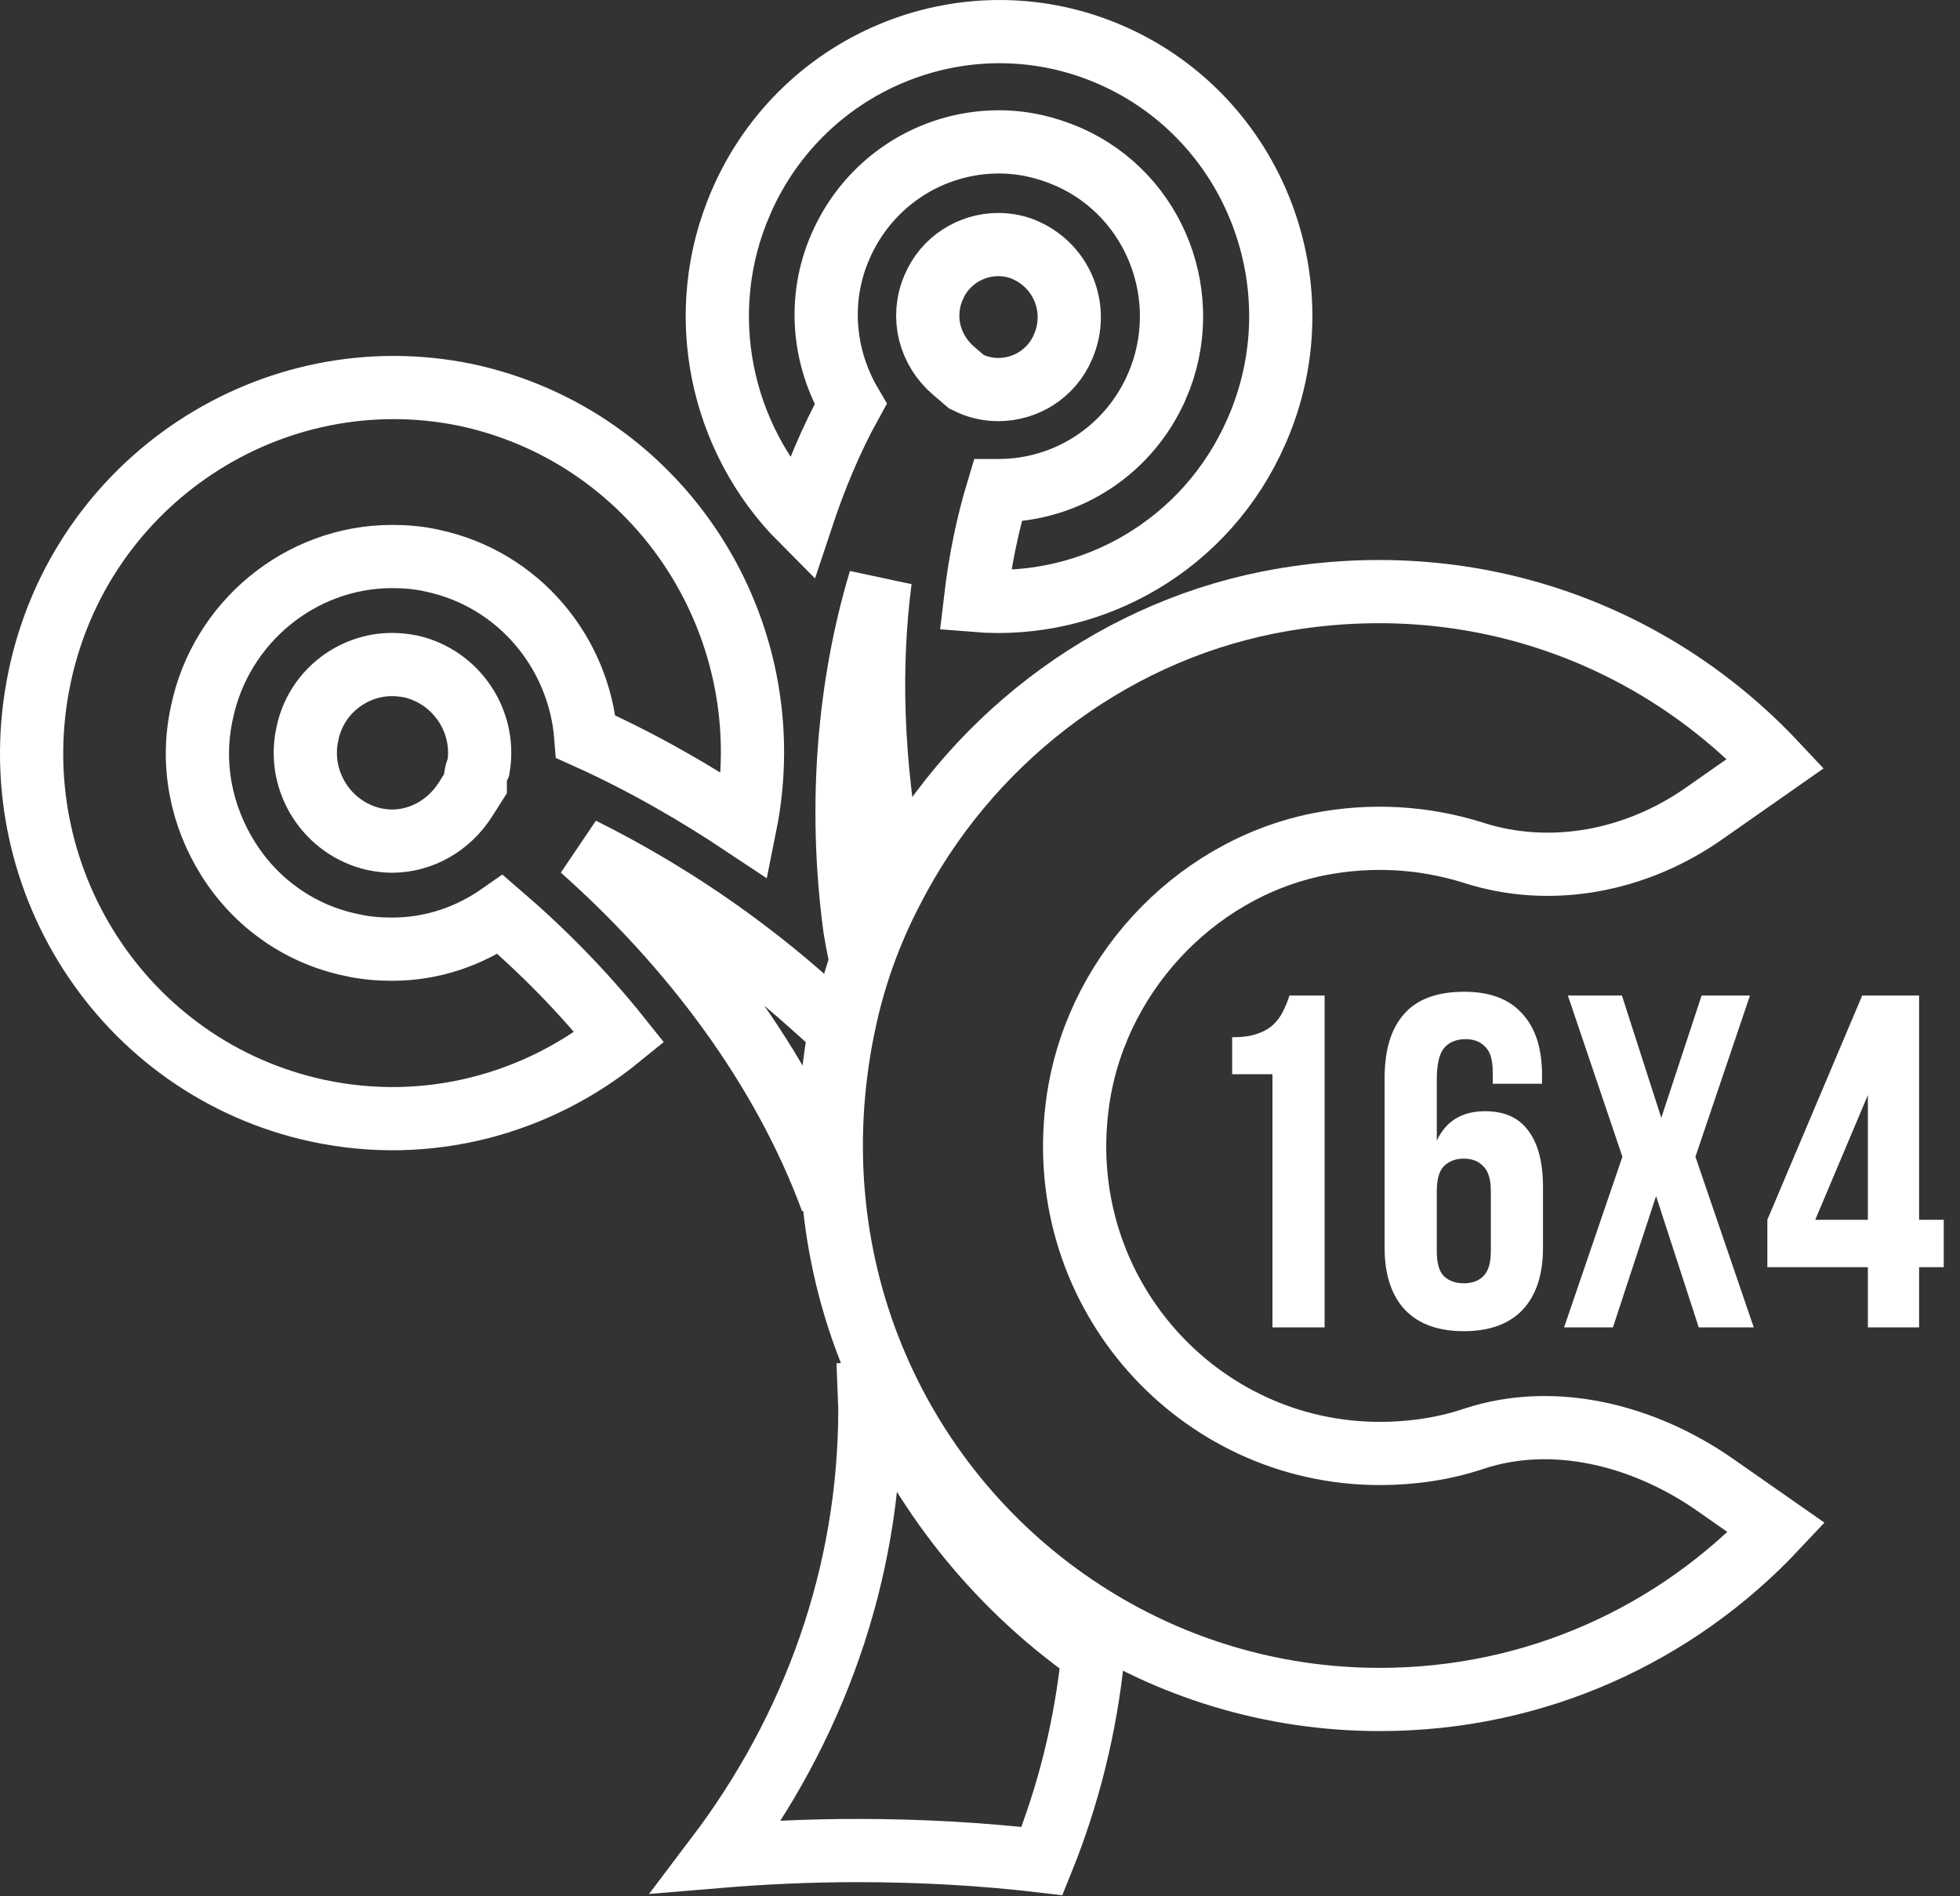 <svg width="62" height="60" viewBox="0 0 62 60" fill="none" xmlns="http://www.w3.org/2000/svg">
<rect x="0" y="0" width="62" height="60" fill="#333333" stroke="none"/>
<path d="M14.753 12.499C20.899 13.824 24.826 19.898 23.569 26.131C21.989 25.079 20.317 24.115 18.531 23.312C18.322 20.655 16.419 18.33 13.692 17.744C13.242 17.64 12.807 17.609 12.402 17.609C9.498 17.609 6.98 19.7 6.388 22.541C6.027 24.174 6.362 25.831 7.238 27.207C8.121 28.596 9.501 29.563 11.114 29.899C11.563 30.002 11.997 30.033 12.402 30.033C13.684 30.033 14.85 29.62 15.827 28.936C17.182 30.102 18.461 31.401 19.596 32.822C17.012 34.926 13.551 35.893 10.052 35.144C3.886 33.816 -0.048 27.708 1.246 21.453C2.538 15.207 8.614 11.225 14.753 12.499Z" stroke="white" stroke-width="2"/>
<path d="M27.517 44.572C27.519 44.078 27.5 43.585 27.46 43.096M27.517 44.572C27.517 44.573 27.517 44.574 27.517 44.574L27.46 43.096M27.517 44.572C27.517 49.858 25.717 54.729 22.68 58.743C24.127 58.622 25.613 58.553 27.122 58.553C29.122 58.553 31.081 58.663 32.962 58.884C33.804 56.804 34.347 54.612 34.577 52.324C31.37 50.076 28.857 46.86 27.46 43.096M27.517 44.572C27.517 44.572 27.517 44.571 27.517 44.571L27.46 43.096M27.179 30.128C27.127 29.87 27.08 29.619 27.039 29.36C26.513 25.447 26.859 21.621 27.843 18.355C27.504 20.97 27.541 24.041 28.221 27.579C27.812 28.396 27.463 29.248 27.179 30.128ZM30.567 12.075L30.166 11.732C29.407 11.083 29.13 10.042 29.529 9.102L29.531 9.098C29.889 8.24 30.721 7.738 31.58 7.738C31.871 7.738 32.189 7.799 32.447 7.921L32.447 7.921L32.459 7.927C33.615 8.452 34.134 9.79 33.633 10.959L33.633 10.958L33.629 10.967C33.271 11.824 32.439 12.326 31.58 12.326C31.289 12.326 30.971 12.265 30.713 12.144L30.567 12.075ZM25.683 31.805L26.566 32.598C26.233 34.435 26.158 36.239 26.31 37.978C24.754 33.749 21.838 29.916 18.405 26.863C21.048 28.179 23.508 29.849 25.683 31.805ZM15.138 24.259C15.101 24.339 15.034 24.51 15.034 24.723V24.808L14.722 25.299C14.205 26.113 13.33 26.614 12.402 26.614C12.235 26.614 12.057 26.596 11.838 26.552C10.365 26.221 9.397 24.747 9.72 23.237L9.72 23.237L9.722 23.225C9.984 21.924 11.133 21.026 12.402 21.026C12.575 21.026 12.781 21.045 12.992 21.087C14.419 21.408 15.372 22.8 15.138 24.259Z" stroke="white" stroke-width="2"/>
<path d="M41.693 26.718L41.688 26.719C37.712 27.528 34.563 30.964 34.071 35.027C33.337 40.931 37.901 45.989 43.648 45.989C44.68 45.989 45.696 45.836 46.633 45.52C49.118 44.701 51.956 45.382 54.248 46.977C54.248 46.977 54.248 46.977 54.248 46.977L56.192 48.336C53.039 51.698 48.59 53.773 43.648 53.773C40.189 53.773 36.965 52.749 34.26 50.989L34.259 50.988C28.511 47.257 25.095 40.185 26.687 32.459L26.688 32.458C26.999 30.939 27.517 29.498 28.217 28.163L28.217 28.163L28.221 28.154C30.591 23.524 34.991 20.084 40.127 19.062C46.445 17.825 52.288 20.026 56.164 24.157L53.943 25.712L53.939 25.715C51.772 27.25 49.044 27.778 46.573 26.971L46.565 26.968L46.558 26.966C45.057 26.502 43.403 26.378 41.693 26.718Z" stroke="white" stroke-width="2"/>
<path d="M23.444 6.389L23.444 6.388C25.427 1.832 30.697 -0.235 35.191 1.761C39.692 3.759 41.753 9.089 39.745 13.648L39.744 13.65C38.163 17.26 34.533 19.303 30.852 19C31.006 17.69 31.256 16.532 31.561 15.523C31.567 15.523 31.574 15.523 31.58 15.523C33.771 15.523 35.724 14.227 36.596 12.227L36.597 12.226C37.802 9.452 36.57 6.192 33.801 4.964L33.801 4.964L33.793 4.961C33.106 4.663 32.366 4.489 31.607 4.489C29.417 4.489 27.465 5.784 26.592 7.783C25.847 9.471 26.052 11.328 26.907 12.783C26.282 13.915 25.769 15.159 25.343 16.445C22.797 13.89 21.913 9.903 23.444 6.389Z" stroke="white" stroke-width="2"/>
<path d="M38.976 32.82C39.296 32.82 39.556 32.785 39.756 32.715C39.966 32.645 40.136 32.55 40.266 32.43C40.396 32.31 40.501 32.17 40.581 32.01C40.661 31.85 40.731 31.68 40.791 31.5H41.901V42H40.251V33.99H38.976V32.82ZM43.799 34.11C43.799 33.22 44.004 32.545 44.414 32.085C44.824 31.615 45.459 31.38 46.319 31.38C47.129 31.38 47.739 31.61 48.149 32.07C48.569 32.52 48.779 33.17 48.779 34.02V34.29H47.219V33.915C47.219 33.535 47.139 33.27 46.979 33.12C46.829 32.96 46.624 32.88 46.364 32.88C46.074 32.88 45.849 32.97 45.689 33.15C45.529 33.33 45.449 33.67 45.449 34.17V36.09C45.739 35.47 46.249 35.16 46.979 35.16C47.589 35.16 48.044 35.365 48.344 35.775C48.654 36.185 48.809 36.78 48.809 37.56V39.48C48.809 40.33 48.594 40.985 48.164 41.445C47.734 41.895 47.114 42.12 46.304 42.12C45.494 42.12 44.874 41.895 44.444 41.445C44.014 40.985 43.799 40.33 43.799 39.48V34.11ZM46.304 36.66C46.044 36.66 45.834 36.74 45.674 36.9C45.524 37.05 45.449 37.315 45.449 37.695V39.585C45.449 39.965 45.524 40.23 45.674 40.38C45.834 40.53 46.044 40.605 46.304 40.605C46.564 40.605 46.769 40.53 46.919 40.38C47.079 40.23 47.159 39.965 47.159 39.585V37.695C47.159 37.315 47.079 37.05 46.919 36.9C46.769 36.74 46.564 36.66 46.304 36.66ZM55.356 31.5L53.631 36.6L55.476 42H53.736L52.386 37.845L51.021 42H49.476L51.321 36.6L49.596 31.5H51.306L52.551 35.37L53.826 31.5H55.356ZM55.906 38.595L58.906 31.5H60.706V38.595H61.486V40.095H60.706V42H59.086V40.095H55.906V38.595ZM59.086 38.595V34.65L57.421 38.595H59.086Z" fill="white"/>
</svg>
